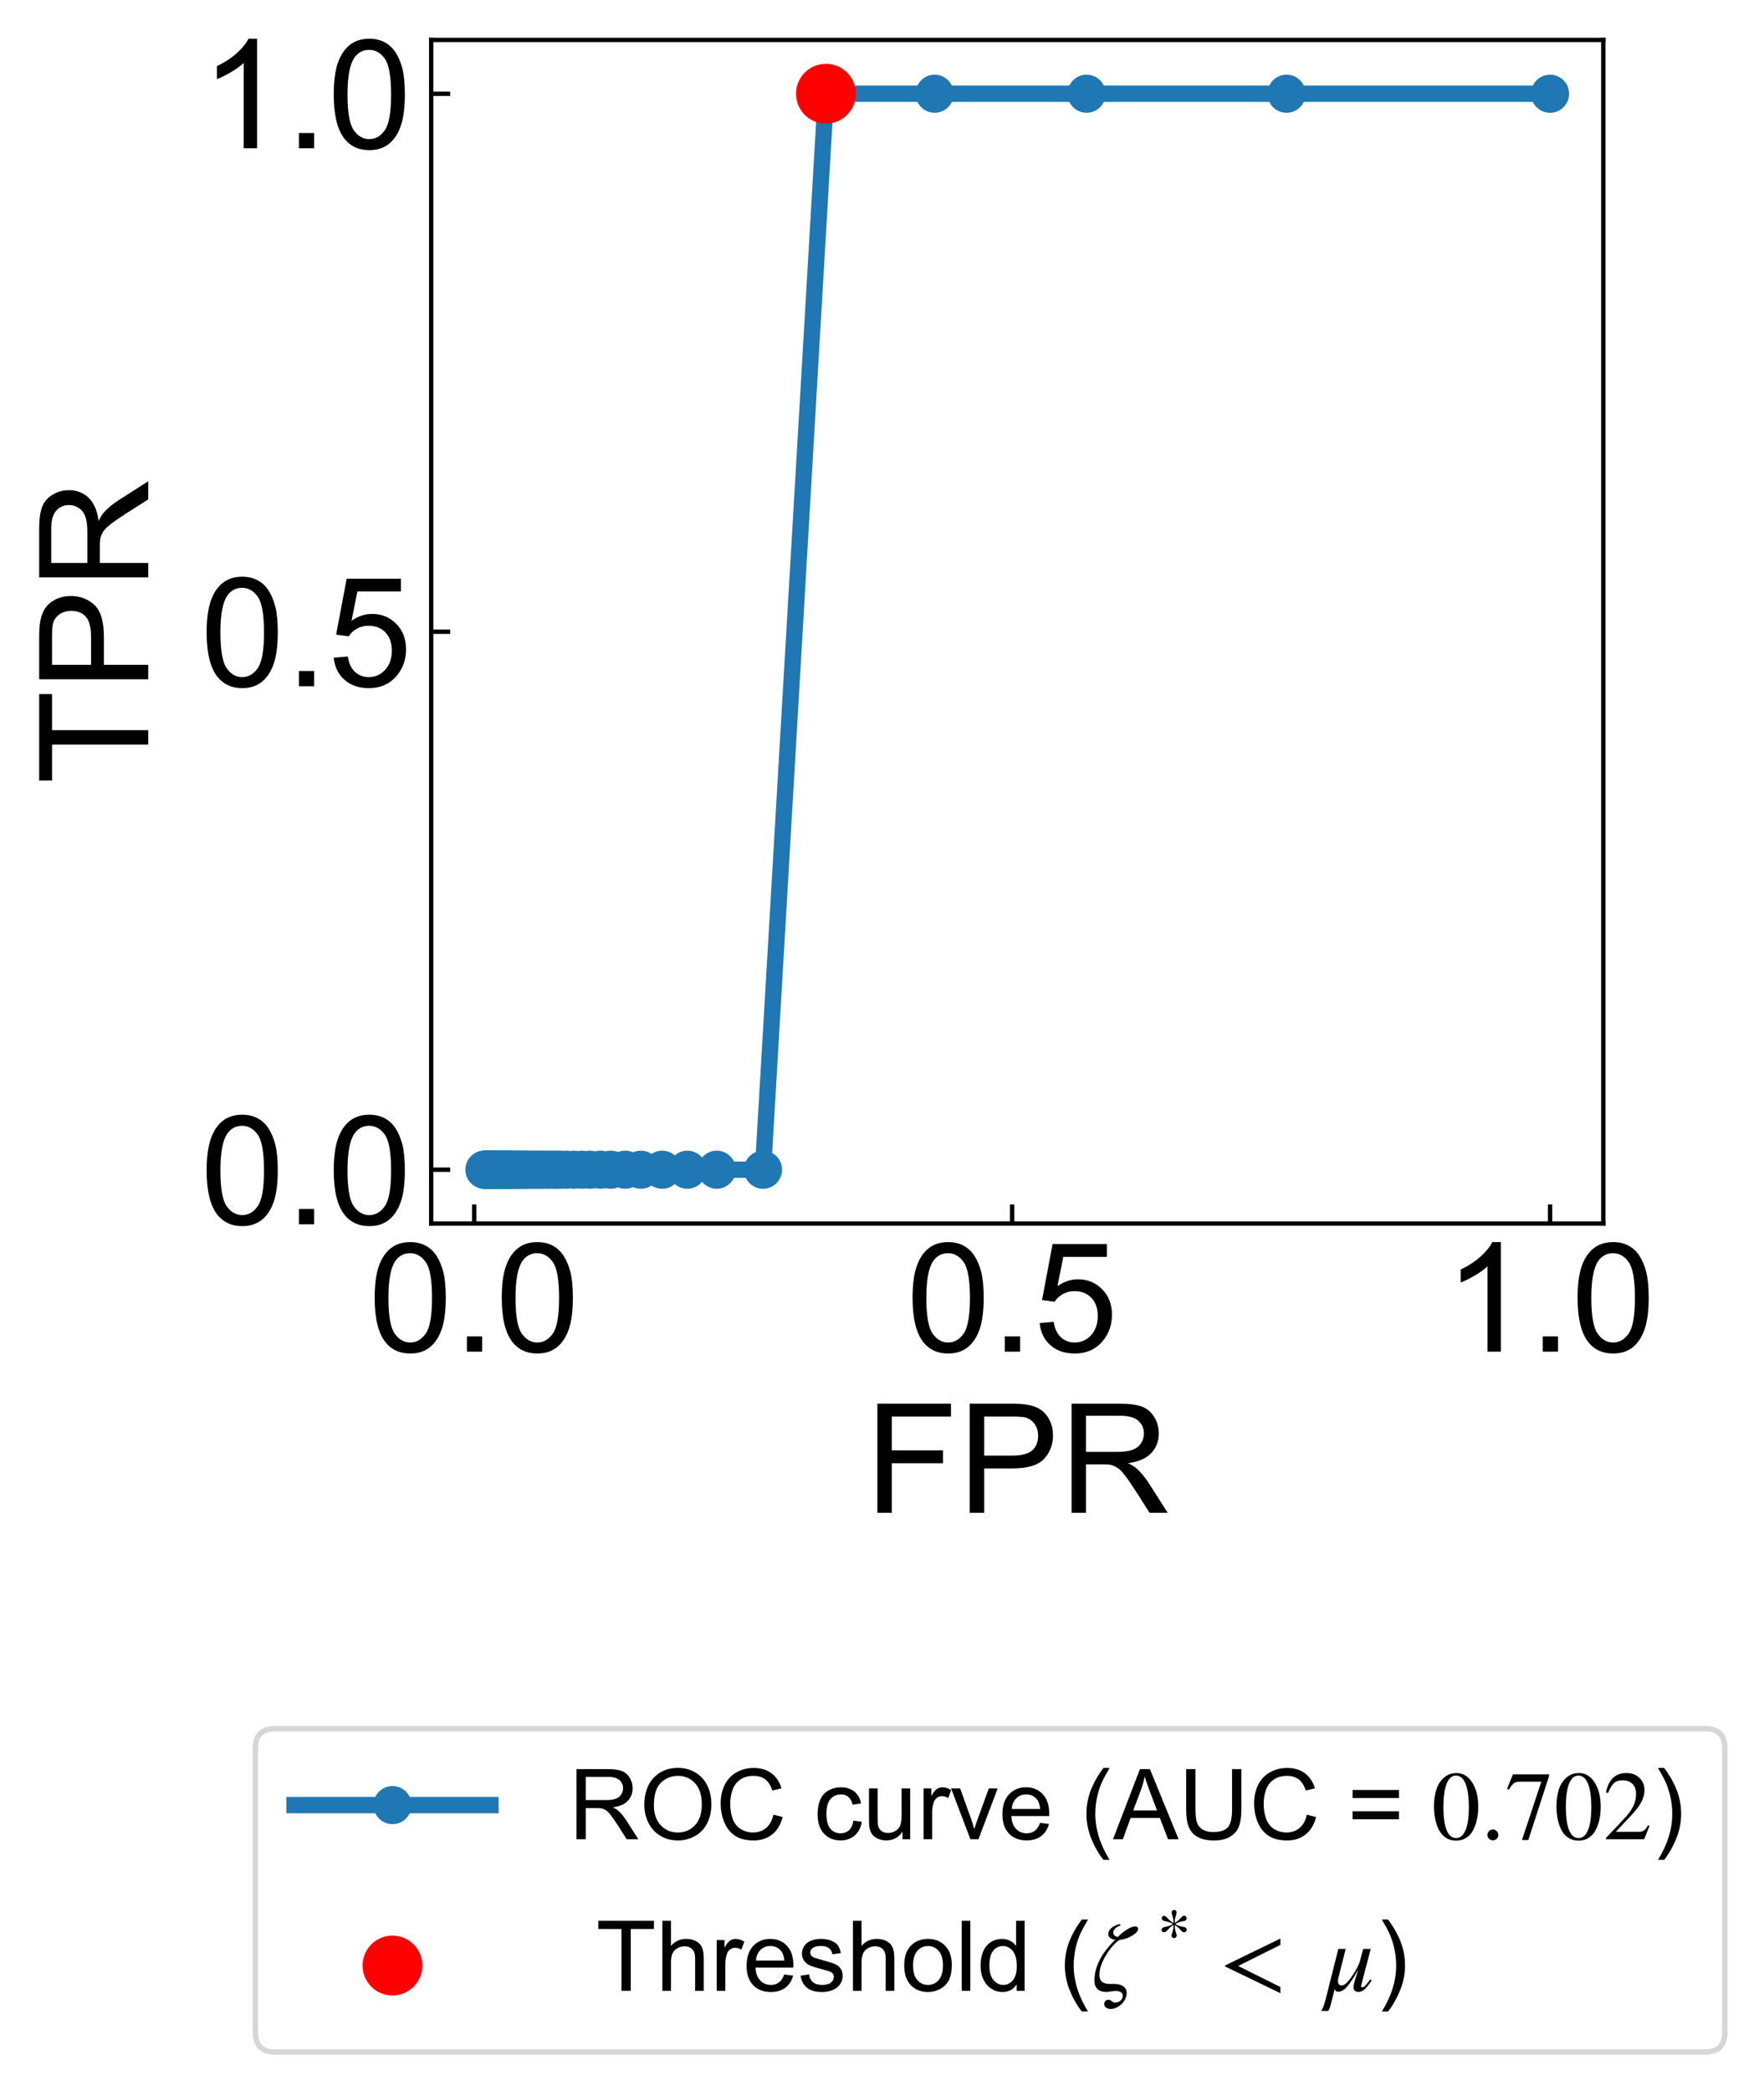 <?xml version="1.0" encoding="utf-8" standalone="no"?>
<!DOCTYPE svg PUBLIC "-//W3C//DTD SVG 1.1//EN"
  "http://www.w3.org/Graphics/SVG/1.1/DTD/svg11.dtd">
<!-- Created with matplotlib (https://matplotlib.org/) -->
<svg height="384.185pt" version="1.1" viewBox="0 0 324.121 384.185" width="324.121pt" xmlns="http://www.w3.org/2000/svg" xmlns:xlink="http://www.w3.org/1999/xlink">
 <defs>
  <style type="text/css">
*{stroke-linecap:butt;stroke-linejoin:round;}
  </style>
 </defs>
 <g id="figure_1">
  <g id="patch_1">
   <path d="M 0 384.185 
L 324.121 384.185 
L 324.121 0 
L 0 0 
z
" style="fill:#ffffff;"/>
  </g>
  <g id="axes_1">
   <g id="patch_2">
    <path d="M 79.227 224.777 
L 294.601 224.777 
L 294.601 7.337 
L 79.227 7.337 
z
" style="fill:#ffffff;"/>
   </g>
   <g id="line2d_1">
    <path clip-path="url(#p47728b07cc)" d="M 284.811 17.221 
L 236.398 17.221 
L 199.651 17.221 
L 171.737 17.221 
L 151.766 17.221 
L 140.198 214.894 
L 131.695 214.894 
L 126.29 214.894 
L 121.676 214.894 
L 117.755 214.894 
L 114.887 214.894 
L 112.218 214.894 
L 110.339 214.894 
L 108.395 214.894 
L 106.912 214.894 
L 105.462 214.894 
L 104.144 214.894 
L 103.122 214.894 
L 102.397 214.894 
L 101.903 214.894 
L 101.112 214.894 
L 100.551 214.894 
L 99.793 214.894 
L 99.233 214.894 
L 98.673 214.894 
L 98.211 214.894 
L 97.651 214.894 
L 97.256 214.894 
L 96.728 214.894 
L 96.399 214.894 
L 96.036 214.894 
L 95.74 214.894 
L 95.377 214.894 
L 95.146 214.894 
L 94.718 214.894 
L 94.454 214.894 
L 94.191 214.894 
L 93.993 214.894 
L 93.795 214.894 
L 93.565 214.894 
L 93.367 214.894 
L 93.136 214.894 
L 93.037 214.894 
L 92.872 214.894 
L 92.807 214.894 
L 92.708 214.894 
L 92.609 214.894 
L 92.411 214.894 
L 92.246 214.894 
L 92.213 214.894 
L 92.049 214.894 
L 91.818 214.894 
L 91.719 214.894 
L 91.653 214.894 
L 91.587 214.894 
L 91.422 214.894 
L 91.324 214.894 
L 91.225 214.894 
L 91.159 214.894 
L 91.093 214.894 
L 90.928 214.894 
L 90.895 214.894 
L 90.895 214.894 
L 90.763 214.894 
L 90.763 214.894 
L 90.664 214.894 
L 90.631 214.894 
L 90.598 214.894 
L 90.566 214.894 
L 90.434 214.894 
L 90.368 214.894 
L 90.335 214.894 
L 90.269 214.894 
L 90.236 214.894 
L 90.137 214.894 
L 90.005 214.894 
L 89.939 214.894 
L 89.939 214.894 
L 89.84 214.894 
L 89.808 214.894 
L 89.775 214.894 
L 89.709 214.894 
L 89.709 214.894 
L 89.676 214.894 
L 89.676 214.894 
L 89.61 214.894 
L 89.61 214.894 
L 89.61 214.894 
L 89.544 214.894 
L 89.478 214.894 
L 89.379 214.894 
L 89.313 214.894 
L 89.313 214.894 
L 89.247 214.894 
L 89.247 214.894 
L 89.247 214.894 
L 89.181 214.894 
L 89.148 214.894 
L 89.115 214.894 
L 89.05 214.894 
L 89.017 214.894 
" style="fill:none;stroke:#1f77b4;stroke-linecap:square;stroke-width:3;"/>
    <defs>
     <path d="M 0 3 
C 0.796 3 1.559 2.684 2.121 2.121 
C 2.684 1.559 3 0.796 3 0 
C 3 -0.796 2.684 -1.559 2.121 -2.121 
C 1.559 -2.684 0.796 -3 0 -3 
C -0.796 -3 -1.559 -2.684 -2.121 -2.121 
C -2.684 -1.559 -3 -0.796 -3 0 
C -3 0.796 -2.684 1.559 -2.121 2.121 
C -1.559 2.684 -0.796 3 0 3 
z
" id="m8e958aaad0" style="stroke:#1f77b4;"/>
    </defs>
    <g clip-path="url(#p47728b07cc)">
     <use style="fill:#1f77b4;stroke:#1f77b4;" x="284.811" xlink:href="#m8e958aaad0" y="17.221"/>
     <use style="fill:#1f77b4;stroke:#1f77b4;" x="236.398" xlink:href="#m8e958aaad0" y="17.221"/>
     <use style="fill:#1f77b4;stroke:#1f77b4;" x="199.651" xlink:href="#m8e958aaad0" y="17.221"/>
     <use style="fill:#1f77b4;stroke:#1f77b4;" x="171.737" xlink:href="#m8e958aaad0" y="17.221"/>
     <use style="fill:#1f77b4;stroke:#1f77b4;" x="151.766" xlink:href="#m8e958aaad0" y="17.221"/>
     <use style="fill:#1f77b4;stroke:#1f77b4;" x="140.198" xlink:href="#m8e958aaad0" y="214.894"/>
     <use style="fill:#1f77b4;stroke:#1f77b4;" x="131.695" xlink:href="#m8e958aaad0" y="214.894"/>
     <use style="fill:#1f77b4;stroke:#1f77b4;" x="126.29" xlink:href="#m8e958aaad0" y="214.894"/>
     <use style="fill:#1f77b4;stroke:#1f77b4;" x="121.676" xlink:href="#m8e958aaad0" y="214.894"/>
     <use style="fill:#1f77b4;stroke:#1f77b4;" x="117.755" xlink:href="#m8e958aaad0" y="214.894"/>
     <use style="fill:#1f77b4;stroke:#1f77b4;" x="114.887" xlink:href="#m8e958aaad0" y="214.894"/>
     <use style="fill:#1f77b4;stroke:#1f77b4;" x="112.218" xlink:href="#m8e958aaad0" y="214.894"/>
     <use style="fill:#1f77b4;stroke:#1f77b4;" x="110.339" xlink:href="#m8e958aaad0" y="214.894"/>
     <use style="fill:#1f77b4;stroke:#1f77b4;" x="108.395" xlink:href="#m8e958aaad0" y="214.894"/>
     <use style="fill:#1f77b4;stroke:#1f77b4;" x="106.912" xlink:href="#m8e958aaad0" y="214.894"/>
     <use style="fill:#1f77b4;stroke:#1f77b4;" x="105.462" xlink:href="#m8e958aaad0" y="214.894"/>
     <use style="fill:#1f77b4;stroke:#1f77b4;" x="104.144" xlink:href="#m8e958aaad0" y="214.894"/>
     <use style="fill:#1f77b4;stroke:#1f77b4;" x="103.122" xlink:href="#m8e958aaad0" y="214.894"/>
     <use style="fill:#1f77b4;stroke:#1f77b4;" x="102.397" xlink:href="#m8e958aaad0" y="214.894"/>
     <use style="fill:#1f77b4;stroke:#1f77b4;" x="101.903" xlink:href="#m8e958aaad0" y="214.894"/>
     <use style="fill:#1f77b4;stroke:#1f77b4;" x="101.112" xlink:href="#m8e958aaad0" y="214.894"/>
     <use style="fill:#1f77b4;stroke:#1f77b4;" x="100.551" xlink:href="#m8e958aaad0" y="214.894"/>
     <use style="fill:#1f77b4;stroke:#1f77b4;" x="99.793" xlink:href="#m8e958aaad0" y="214.894"/>
     <use style="fill:#1f77b4;stroke:#1f77b4;" x="99.233" xlink:href="#m8e958aaad0" y="214.894"/>
     <use style="fill:#1f77b4;stroke:#1f77b4;" x="98.673" xlink:href="#m8e958aaad0" y="214.894"/>
     <use style="fill:#1f77b4;stroke:#1f77b4;" x="98.211" xlink:href="#m8e958aaad0" y="214.894"/>
     <use style="fill:#1f77b4;stroke:#1f77b4;" x="97.651" xlink:href="#m8e958aaad0" y="214.894"/>
     <use style="fill:#1f77b4;stroke:#1f77b4;" x="97.256" xlink:href="#m8e958aaad0" y="214.894"/>
     <use style="fill:#1f77b4;stroke:#1f77b4;" x="96.728" xlink:href="#m8e958aaad0" y="214.894"/>
     <use style="fill:#1f77b4;stroke:#1f77b4;" x="96.399" xlink:href="#m8e958aaad0" y="214.894"/>
     <use style="fill:#1f77b4;stroke:#1f77b4;" x="96.036" xlink:href="#m8e958aaad0" y="214.894"/>
     <use style="fill:#1f77b4;stroke:#1f77b4;" x="95.74" xlink:href="#m8e958aaad0" y="214.894"/>
     <use style="fill:#1f77b4;stroke:#1f77b4;" x="95.377" xlink:href="#m8e958aaad0" y="214.894"/>
     <use style="fill:#1f77b4;stroke:#1f77b4;" x="95.146" xlink:href="#m8e958aaad0" y="214.894"/>
     <use style="fill:#1f77b4;stroke:#1f77b4;" x="94.718" xlink:href="#m8e958aaad0" y="214.894"/>
     <use style="fill:#1f77b4;stroke:#1f77b4;" x="94.454" xlink:href="#m8e958aaad0" y="214.894"/>
     <use style="fill:#1f77b4;stroke:#1f77b4;" x="94.191" xlink:href="#m8e958aaad0" y="214.894"/>
     <use style="fill:#1f77b4;stroke:#1f77b4;" x="93.993" xlink:href="#m8e958aaad0" y="214.894"/>
     <use style="fill:#1f77b4;stroke:#1f77b4;" x="93.795" xlink:href="#m8e958aaad0" y="214.894"/>
     <use style="fill:#1f77b4;stroke:#1f77b4;" x="93.565" xlink:href="#m8e958aaad0" y="214.894"/>
     <use style="fill:#1f77b4;stroke:#1f77b4;" x="93.367" xlink:href="#m8e958aaad0" y="214.894"/>
     <use style="fill:#1f77b4;stroke:#1f77b4;" x="93.136" xlink:href="#m8e958aaad0" y="214.894"/>
     <use style="fill:#1f77b4;stroke:#1f77b4;" x="93.037" xlink:href="#m8e958aaad0" y="214.894"/>
     <use style="fill:#1f77b4;stroke:#1f77b4;" x="92.872" xlink:href="#m8e958aaad0" y="214.894"/>
     <use style="fill:#1f77b4;stroke:#1f77b4;" x="92.807" xlink:href="#m8e958aaad0" y="214.894"/>
     <use style="fill:#1f77b4;stroke:#1f77b4;" x="92.708" xlink:href="#m8e958aaad0" y="214.894"/>
     <use style="fill:#1f77b4;stroke:#1f77b4;" x="92.609" xlink:href="#m8e958aaad0" y="214.894"/>
     <use style="fill:#1f77b4;stroke:#1f77b4;" x="92.411" xlink:href="#m8e958aaad0" y="214.894"/>
     <use style="fill:#1f77b4;stroke:#1f77b4;" x="92.246" xlink:href="#m8e958aaad0" y="214.894"/>
     <use style="fill:#1f77b4;stroke:#1f77b4;" x="92.213" xlink:href="#m8e958aaad0" y="214.894"/>
     <use style="fill:#1f77b4;stroke:#1f77b4;" x="92.049" xlink:href="#m8e958aaad0" y="214.894"/>
     <use style="fill:#1f77b4;stroke:#1f77b4;" x="91.818" xlink:href="#m8e958aaad0" y="214.894"/>
     <use style="fill:#1f77b4;stroke:#1f77b4;" x="91.719" xlink:href="#m8e958aaad0" y="214.894"/>
     <use style="fill:#1f77b4;stroke:#1f77b4;" x="91.653" xlink:href="#m8e958aaad0" y="214.894"/>
     <use style="fill:#1f77b4;stroke:#1f77b4;" x="91.587" xlink:href="#m8e958aaad0" y="214.894"/>
     <use style="fill:#1f77b4;stroke:#1f77b4;" x="91.422" xlink:href="#m8e958aaad0" y="214.894"/>
     <use style="fill:#1f77b4;stroke:#1f77b4;" x="91.324" xlink:href="#m8e958aaad0" y="214.894"/>
     <use style="fill:#1f77b4;stroke:#1f77b4;" x="91.225" xlink:href="#m8e958aaad0" y="214.894"/>
     <use style="fill:#1f77b4;stroke:#1f77b4;" x="91.159" xlink:href="#m8e958aaad0" y="214.894"/>
     <use style="fill:#1f77b4;stroke:#1f77b4;" x="91.093" xlink:href="#m8e958aaad0" y="214.894"/>
     <use style="fill:#1f77b4;stroke:#1f77b4;" x="90.928" xlink:href="#m8e958aaad0" y="214.894"/>
     <use style="fill:#1f77b4;stroke:#1f77b4;" x="90.895" xlink:href="#m8e958aaad0" y="214.894"/>
     <use style="fill:#1f77b4;stroke:#1f77b4;" x="90.895" xlink:href="#m8e958aaad0" y="214.894"/>
     <use style="fill:#1f77b4;stroke:#1f77b4;" x="90.763" xlink:href="#m8e958aaad0" y="214.894"/>
     <use style="fill:#1f77b4;stroke:#1f77b4;" x="90.763" xlink:href="#m8e958aaad0" y="214.894"/>
     <use style="fill:#1f77b4;stroke:#1f77b4;" x="90.664" xlink:href="#m8e958aaad0" y="214.894"/>
     <use style="fill:#1f77b4;stroke:#1f77b4;" x="90.631" xlink:href="#m8e958aaad0" y="214.894"/>
     <use style="fill:#1f77b4;stroke:#1f77b4;" x="90.598" xlink:href="#m8e958aaad0" y="214.894"/>
     <use style="fill:#1f77b4;stroke:#1f77b4;" x="90.566" xlink:href="#m8e958aaad0" y="214.894"/>
     <use style="fill:#1f77b4;stroke:#1f77b4;" x="90.434" xlink:href="#m8e958aaad0" y="214.894"/>
     <use style="fill:#1f77b4;stroke:#1f77b4;" x="90.368" xlink:href="#m8e958aaad0" y="214.894"/>
     <use style="fill:#1f77b4;stroke:#1f77b4;" x="90.335" xlink:href="#m8e958aaad0" y="214.894"/>
     <use style="fill:#1f77b4;stroke:#1f77b4;" x="90.269" xlink:href="#m8e958aaad0" y="214.894"/>
     <use style="fill:#1f77b4;stroke:#1f77b4;" x="90.236" xlink:href="#m8e958aaad0" y="214.894"/>
     <use style="fill:#1f77b4;stroke:#1f77b4;" x="90.137" xlink:href="#m8e958aaad0" y="214.894"/>
     <use style="fill:#1f77b4;stroke:#1f77b4;" x="90.005" xlink:href="#m8e958aaad0" y="214.894"/>
     <use style="fill:#1f77b4;stroke:#1f77b4;" x="89.939" xlink:href="#m8e958aaad0" y="214.894"/>
     <use style="fill:#1f77b4;stroke:#1f77b4;" x="89.939" xlink:href="#m8e958aaad0" y="214.894"/>
     <use style="fill:#1f77b4;stroke:#1f77b4;" x="89.84" xlink:href="#m8e958aaad0" y="214.894"/>
     <use style="fill:#1f77b4;stroke:#1f77b4;" x="89.808" xlink:href="#m8e958aaad0" y="214.894"/>
     <use style="fill:#1f77b4;stroke:#1f77b4;" x="89.775" xlink:href="#m8e958aaad0" y="214.894"/>
     <use style="fill:#1f77b4;stroke:#1f77b4;" x="89.709" xlink:href="#m8e958aaad0" y="214.894"/>
     <use style="fill:#1f77b4;stroke:#1f77b4;" x="89.709" xlink:href="#m8e958aaad0" y="214.894"/>
     <use style="fill:#1f77b4;stroke:#1f77b4;" x="89.676" xlink:href="#m8e958aaad0" y="214.894"/>
     <use style="fill:#1f77b4;stroke:#1f77b4;" x="89.676" xlink:href="#m8e958aaad0" y="214.894"/>
     <use style="fill:#1f77b4;stroke:#1f77b4;" x="89.61" xlink:href="#m8e958aaad0" y="214.894"/>
     <use style="fill:#1f77b4;stroke:#1f77b4;" x="89.61" xlink:href="#m8e958aaad0" y="214.894"/>
     <use style="fill:#1f77b4;stroke:#1f77b4;" x="89.61" xlink:href="#m8e958aaad0" y="214.894"/>
     <use style="fill:#1f77b4;stroke:#1f77b4;" x="89.544" xlink:href="#m8e958aaad0" y="214.894"/>
     <use style="fill:#1f77b4;stroke:#1f77b4;" x="89.478" xlink:href="#m8e958aaad0" y="214.894"/>
     <use style="fill:#1f77b4;stroke:#1f77b4;" x="89.379" xlink:href="#m8e958aaad0" y="214.894"/>
     <use style="fill:#1f77b4;stroke:#1f77b4;" x="89.313" xlink:href="#m8e958aaad0" y="214.894"/>
     <use style="fill:#1f77b4;stroke:#1f77b4;" x="89.313" xlink:href="#m8e958aaad0" y="214.894"/>
     <use style="fill:#1f77b4;stroke:#1f77b4;" x="89.247" xlink:href="#m8e958aaad0" y="214.894"/>
     <use style="fill:#1f77b4;stroke:#1f77b4;" x="89.247" xlink:href="#m8e958aaad0" y="214.894"/>
     <use style="fill:#1f77b4;stroke:#1f77b4;" x="89.247" xlink:href="#m8e958aaad0" y="214.894"/>
     <use style="fill:#1f77b4;stroke:#1f77b4;" x="89.181" xlink:href="#m8e958aaad0" y="214.894"/>
     <use style="fill:#1f77b4;stroke:#1f77b4;" x="89.148" xlink:href="#m8e958aaad0" y="214.894"/>
     <use style="fill:#1f77b4;stroke:#1f77b4;" x="89.115" xlink:href="#m8e958aaad0" y="214.894"/>
     <use style="fill:#1f77b4;stroke:#1f77b4;" x="89.05" xlink:href="#m8e958aaad0" y="214.894"/>
     <use style="fill:#1f77b4;stroke:#1f77b4;" x="89.017" xlink:href="#m8e958aaad0" y="214.894"/>
    </g>
   </g>
   <g id="PathCollection_1">
    <defs>
     <path d="M 0 5 
C 1.326 5 2.598 4.473 3.536 3.536 
C 4.473 2.598 5 1.326 5 0 
C 5 -1.326 4.473 -2.598 3.536 -3.536 
C 2.598 -4.473 1.326 -5 0 -5 
C -1.326 -5 -2.598 -4.473 -3.536 -3.536 
C -4.473 -2.598 -5 -1.326 -5 0 
C -5 1.326 -4.473 2.598 -3.536 3.536 
C -2.598 4.473 -1.326 5 0 5 
z
" id="me53ec9d1e6" style="stroke:#ff0000;"/>
    </defs>
    <g clip-path="url(#p47728b07cc)">
     <use style="fill:#ff0000;stroke:#ff0000;" x="151.766" xlink:href="#me53ec9d1e6" y="17.221"/>
    </g>
   </g>
   <g id="matplotlib.axis_1">
    <g id="xtick_1">
     <g id="line2d_2">
      <defs>
       <path d="M 0 0 
L 0 -3.5 
" id="md908d78f5a" style="stroke:#000000;stroke-width:0.8;"/>
      </defs>
      <g>
       <use style="stroke:#000000;stroke-width:0.8;" x="87.138" xlink:href="#md908d78f5a" y="224.777"/>
      </g>
     </g>
     <g id="text_1">
      <!-- 0.0 -->
      <defs>
       <path d="M 4.156 35.297 
Q 4.156 48 6.766 55.734 
Q 9.375 63.484 14.516 67.672 
Q 19.672 71.875 27.484 71.875 
Q 33.25 71.875 37.594 69.547 
Q 41.938 67.234 44.766 62.859 
Q 47.609 58.5 49.219 52.219 
Q 50.828 45.953 50.828 35.297 
Q 50.828 22.703 48.234 14.969 
Q 45.656 7.234 40.5 3 
Q 35.359 -1.219 27.484 -1.219 
Q 17.141 -1.219 11.234 6.203 
Q 4.156 15.141 4.156 35.297 
z
M 13.188 35.297 
Q 13.188 17.672 17.312 11.828 
Q 21.438 6 27.484 6 
Q 33.547 6 37.672 11.859 
Q 41.797 17.719 41.797 35.297 
Q 41.797 52.984 37.672 58.781 
Q 33.547 64.594 27.391 64.594 
Q 21.344 64.594 17.719 59.469 
Q 13.188 52.938 13.188 35.297 
z
" id="ArialMT-48"/>
       <path d="M 9.078 0 
L 9.078 10.016 
L 19.094 10.016 
L 19.094 0 
z
" id="ArialMT-46"/>
      </defs>
      <g transform="translate(67.678 248.319)scale(0.28 -0.28)">
       <use xlink:href="#ArialMT-48"/>
       <use x="55.615" xlink:href="#ArialMT-46"/>
       <use x="83.398" xlink:href="#ArialMT-48"/>
      </g>
     </g>
    </g>
    <g id="xtick_2">
     <g id="line2d_3">
      <g>
       <use style="stroke:#000000;stroke-width:0.8;" x="185.974" xlink:href="#md908d78f5a" y="224.777"/>
      </g>
     </g>
     <g id="text_2">
      <!-- 0.5 -->
      <defs>
       <path d="M 4.156 18.75 
L 13.375 19.531 
Q 14.406 12.797 18.141 9.391 
Q 21.875 6 27.156 6 
Q 33.5 6 37.891 10.781 
Q 42.281 15.578 42.281 23.484 
Q 42.281 31 38.062 35.344 
Q 33.844 39.703 27 39.703 
Q 22.75 39.703 19.328 37.766 
Q 15.922 35.844 13.969 32.766 
L 5.719 33.844 
L 12.641 70.609 
L 48.25 70.609 
L 48.25 62.203 
L 19.672 62.203 
L 15.828 42.969 
Q 22.266 47.469 29.344 47.469 
Q 38.719 47.469 45.156 40.969 
Q 51.609 34.469 51.609 24.266 
Q 51.609 14.547 45.953 7.469 
Q 39.062 -1.219 27.156 -1.219 
Q 17.391 -1.219 11.203 4.25 
Q 5.031 9.719 4.156 18.75 
z
" id="ArialMT-53"/>
      </defs>
      <g transform="translate(166.514 248.319)scale(0.28 -0.28)">
       <use xlink:href="#ArialMT-48"/>
       <use x="55.615" xlink:href="#ArialMT-46"/>
       <use x="83.398" xlink:href="#ArialMT-53"/>
      </g>
     </g>
    </g>
    <g id="xtick_3">
     <g id="line2d_4">
      <g>
       <use style="stroke:#000000;stroke-width:0.8;" x="284.811" xlink:href="#md908d78f5a" y="224.777"/>
      </g>
     </g>
     <g id="text_3">
      <!-- 1.0 -->
      <defs>
       <path d="M 37.25 0 
L 28.469 0 
L 28.469 56 
Q 25.297 52.984 20.141 49.953 
Q 14.984 46.922 10.891 45.406 
L 10.891 53.906 
Q 18.266 57.375 23.781 62.297 
Q 29.297 67.234 31.594 71.875 
L 37.25 71.875 
z
" id="ArialMT-49"/>
      </defs>
      <g transform="translate(265.351 248.319)scale(0.28 -0.28)">
       <use xlink:href="#ArialMT-49"/>
       <use x="55.615" xlink:href="#ArialMT-46"/>
       <use x="83.398" xlink:href="#ArialMT-48"/>
      </g>
     </g>
    </g>
    <g id="text_4">
     <!-- FPR -->
     <defs>
      <path d="M 8.203 0 
L 8.203 71.578 
L 56.5 71.578 
L 56.5 63.141 
L 17.672 63.141 
L 17.672 40.969 
L 51.266 40.969 
L 51.266 32.516 
L 17.672 32.516 
L 17.672 0 
z
" id="ArialMT-70"/>
      <path d="M 7.719 0 
L 7.719 71.578 
L 34.719 71.578 
Q 41.844 71.578 45.609 70.906 
Q 50.875 70.016 54.438 67.547 
Q 58.016 65.094 60.188 60.641 
Q 62.359 56.203 62.359 50.875 
Q 62.359 41.75 56.547 35.422 
Q 50.734 29.109 35.547 29.109 
L 17.188 29.109 
L 17.188 0 
z
M 17.188 37.547 
L 35.688 37.547 
Q 44.875 37.547 48.734 40.969 
Q 52.594 44.391 52.594 50.594 
Q 52.594 55.078 50.312 58.266 
Q 48.047 61.469 44.344 62.5 
Q 41.938 63.141 35.5 63.141 
L 17.188 63.141 
z
" id="ArialMT-80"/>
      <path d="M 7.859 0 
L 7.859 71.578 
L 39.594 71.578 
Q 49.172 71.578 54.141 69.641 
Q 59.125 67.719 62.109 62.828 
Q 65.094 57.953 65.094 52.047 
Q 65.094 44.438 60.156 39.203 
Q 55.219 33.984 44.922 32.562 
Q 48.688 30.766 50.641 29 
Q 54.781 25.203 58.5 19.484 
L 70.953 0 
L 59.031 0 
L 49.562 14.891 
Q 45.406 21.344 42.719 24.75 
Q 40.047 28.172 37.922 29.531 
Q 35.797 30.906 33.594 31.453 
Q 31.984 31.781 28.328 31.781 
L 17.328 31.781 
L 17.328 0 
z
M 17.328 39.984 
L 37.703 39.984 
Q 44.188 39.984 47.844 41.328 
Q 51.516 42.672 53.422 45.625 
Q 55.328 48.578 55.328 52.047 
Q 55.328 57.125 51.641 60.391 
Q 47.953 63.672 39.984 63.672 
L 17.328 63.672 
z
" id="ArialMT-82"/>
     </defs>
     <g transform="translate(158.914 277.926)scale(0.28 -0.28)">
      <use xlink:href="#ArialMT-70"/>
      <use x="61.084" xlink:href="#ArialMT-80"/>
      <use x="127.783" xlink:href="#ArialMT-82"/>
     </g>
    </g>
   </g>
   <g id="matplotlib.axis_2">
    <g id="ytick_1">
     <g id="line2d_5">
      <defs>
       <path d="M 0 0 
L 3.5 0 
" id="m05ffe768c8" style="stroke:#000000;stroke-width:0.8;"/>
      </defs>
      <g>
       <use style="stroke:#000000;stroke-width:0.8;" x="79.227" xlink:href="#m05ffe768c8" y="214.894"/>
      </g>
     </g>
     <g id="text_5">
      <!-- 0.0 -->
      <g transform="translate(36.807 224.915)scale(0.28 -0.28)">
       <use xlink:href="#ArialMT-48"/>
       <use x="55.615" xlink:href="#ArialMT-46"/>
       <use x="83.398" xlink:href="#ArialMT-48"/>
      </g>
     </g>
    </g>
    <g id="ytick_2">
     <g id="line2d_6">
      <g>
       <use style="stroke:#000000;stroke-width:0.8;" x="79.227" xlink:href="#m05ffe768c8" y="116.057"/>
      </g>
     </g>
     <g id="text_6">
      <!-- 0.5 -->
      <g transform="translate(36.807 126.078)scale(0.28 -0.28)">
       <use xlink:href="#ArialMT-48"/>
       <use x="55.615" xlink:href="#ArialMT-46"/>
       <use x="83.398" xlink:href="#ArialMT-53"/>
      </g>
     </g>
    </g>
    <g id="ytick_3">
     <g id="line2d_7">
      <g>
       <use style="stroke:#000000;stroke-width:0.8;" x="79.227" xlink:href="#m05ffe768c8" y="17.221"/>
      </g>
     </g>
     <g id="text_7">
      <!-- 1.0 -->
      <g transform="translate(36.807 27.242)scale(0.28 -0.28)">
       <use xlink:href="#ArialMT-49"/>
       <use x="55.615" xlink:href="#ArialMT-46"/>
       <use x="83.398" xlink:href="#ArialMT-48"/>
      </g>
     </g>
    </g>
    <g id="text_8">
     <!-- TPR -->
     <defs>
      <path d="M 25.922 0 
L 25.922 63.141 
L 2.344 63.141 
L 2.344 71.578 
L 59.078 71.578 
L 59.078 63.141 
L 35.406 63.141 
L 35.406 0 
z
" id="ArialMT-84"/>
     </defs>
     <g transform="translate(27.242 144.057)rotate(-90)scale(0.28 -0.28)">
      <use xlink:href="#ArialMT-84"/>
      <use x="61.084" xlink:href="#ArialMT-80"/>
      <use x="127.783" xlink:href="#ArialMT-82"/>
     </g>
    </g>
   </g>
   <g id="patch_3">
    <path d="M 79.227 224.777 
L 79.227 7.337 
" style="fill:none;stroke:#000000;stroke-linecap:square;stroke-linejoin:miter;stroke-width:0.8;"/>
   </g>
   <g id="patch_4">
    <path d="M 294.601 224.777 
L 294.601 7.337 
" style="fill:none;stroke:#000000;stroke-linecap:square;stroke-linejoin:miter;stroke-width:0.8;"/>
   </g>
   <g id="patch_5">
    <path d="M 79.227 224.777 
L 294.601 224.777 
" style="fill:none;stroke:#000000;stroke-linecap:square;stroke-linejoin:miter;stroke-width:0.8;"/>
   </g>
   <g id="patch_6">
    <path d="M 79.227 7.337 
L 294.601 7.337 
" style="fill:none;stroke:#000000;stroke-linecap:square;stroke-linejoin:miter;stroke-width:0.8;"/>
   </g>
   <g id="legend_1">
    <g id="patch_7">
     <path d="M 50.521 376.985 
L 313.321 376.985 
Q 316.921 376.985 316.921 373.385 
L 316.921 321.185 
Q 316.921 317.585 313.321 317.585 
L 50.521 317.585 
Q 46.921 317.585 46.921 321.185 
L 46.921 373.385 
Q 46.921 376.985 50.521 376.985 
z
" style="fill:#ffffff;opacity:0.8;stroke:#cccccc;stroke-linejoin:miter;"/>
    </g>
    <g id="line2d_8">
     <path d="M 54.121 331.625 
L 90.121 331.625 
" style="fill:none;stroke:#1f77b4;stroke-linecap:square;stroke-width:3;"/>
    </g>
    <g id="line2d_9">
     <g>
      <use style="fill:#1f77b4;stroke:#1f77b4;" x="72.121" xlink:href="#m8e958aaad0" y="331.625"/>
     </g>
    </g>
    <g id="text_9">
     <!-- ROC curve (AUC = $0.702$) -->
     <defs>
      <path d="M 4.828 34.859 
Q 4.828 52.688 14.391 62.766 
Q 23.969 72.859 39.109 72.859 
Q 49.031 72.859 56.984 68.109 
Q 64.938 63.375 69.109 54.906 
Q 73.297 46.438 73.297 35.688 
Q 73.297 24.812 68.891 16.219 
Q 64.5 7.625 56.438 3.203 
Q 48.391 -1.219 39.062 -1.219 
Q 28.953 -1.219 20.984 3.656 
Q 13.031 8.547 8.922 16.984 
Q 4.828 25.438 4.828 34.859 
z
M 14.594 34.719 
Q 14.594 21.781 21.547 14.328 
Q 28.516 6.891 39.016 6.891 
Q 49.703 6.891 56.609 14.406 
Q 63.531 21.922 63.531 35.75 
Q 63.531 44.484 60.578 51 
Q 57.625 57.516 51.922 61.109 
Q 46.234 64.703 39.156 64.703 
Q 29.109 64.703 21.844 57.781 
Q 14.594 50.875 14.594 34.719 
z
" id="ArialMT-79"/>
      <path d="M 58.797 25.094 
L 68.266 22.703 
Q 65.281 11.031 57.547 4.906 
Q 49.812 -1.219 38.625 -1.219 
Q 27.047 -1.219 19.797 3.484 
Q 12.547 8.203 8.766 17.141 
Q 4.984 26.078 4.984 36.328 
Q 4.984 47.516 9.25 55.828 
Q 13.531 64.156 21.406 68.469 
Q 29.297 72.797 38.766 72.797 
Q 49.516 72.797 56.828 67.328 
Q 64.156 61.859 67.047 51.953 
L 57.719 49.75 
Q 55.219 57.562 50.484 61.125 
Q 45.75 64.703 38.578 64.703 
Q 30.328 64.703 24.781 60.734 
Q 19.234 56.781 16.984 50.109 
Q 14.75 43.453 14.75 36.375 
Q 14.75 27.25 17.406 20.438 
Q 20.062 13.625 25.672 10.25 
Q 31.297 6.891 37.844 6.891 
Q 45.797 6.891 51.312 11.469 
Q 56.844 16.062 58.797 25.094 
z
" id="ArialMT-67"/>
      <path id="ArialMT-32"/>
      <path d="M 40.438 19 
L 49.078 17.875 
Q 47.656 8.938 41.812 3.875 
Q 35.984 -1.172 27.484 -1.172 
Q 16.844 -1.172 10.375 5.781 
Q 3.906 12.75 3.906 25.734 
Q 3.906 34.125 6.688 40.422 
Q 9.469 46.734 15.156 49.875 
Q 20.844 53.031 27.547 53.031 
Q 35.984 53.031 41.359 48.75 
Q 46.734 44.484 48.25 36.625 
L 39.703 35.297 
Q 38.484 40.531 35.375 43.156 
Q 32.281 45.797 27.875 45.797 
Q 21.234 45.797 17.078 41.031 
Q 12.938 36.281 12.938 25.984 
Q 12.938 15.531 16.938 10.797 
Q 20.953 6.062 27.391 6.062 
Q 32.562 6.062 36.031 9.234 
Q 39.5 12.406 40.438 19 
z
" id="ArialMT-99"/>
      <path d="M 40.578 0 
L 40.578 7.625 
Q 34.516 -1.172 24.125 -1.172 
Q 19.531 -1.172 15.547 0.578 
Q 11.578 2.344 9.641 5 
Q 7.719 7.672 6.938 11.531 
Q 6.391 14.109 6.391 19.734 
L 6.391 51.859 
L 15.188 51.859 
L 15.188 23.094 
Q 15.188 16.219 15.719 13.812 
Q 16.547 10.359 19.234 8.375 
Q 21.922 6.391 25.875 6.391 
Q 29.828 6.391 33.297 8.422 
Q 36.766 10.453 38.203 13.938 
Q 39.656 17.438 39.656 24.078 
L 39.656 51.859 
L 48.438 51.859 
L 48.438 0 
z
" id="ArialMT-117"/>
      <path d="M 6.5 0 
L 6.5 51.859 
L 14.406 51.859 
L 14.406 44 
Q 17.438 49.516 20 51.266 
Q 22.562 53.031 25.641 53.031 
Q 30.078 53.031 34.672 50.203 
L 31.641 42.047 
Q 28.422 43.953 25.203 43.953 
Q 22.312 43.953 20.016 42.219 
Q 17.719 40.484 16.75 37.406 
Q 15.281 32.719 15.281 27.156 
L 15.281 0 
z
" id="ArialMT-114"/>
      <path d="M 21 0 
L 1.266 51.859 
L 10.547 51.859 
L 21.688 20.797 
Q 23.484 15.766 25 10.359 
Q 26.172 14.453 28.266 20.219 
L 39.797 51.859 
L 48.828 51.859 
L 29.203 0 
z
" id="ArialMT-118"/>
      <path d="M 42.094 16.703 
L 51.172 15.578 
Q 49.031 7.625 43.219 3.219 
Q 37.406 -1.172 28.375 -1.172 
Q 17 -1.172 10.328 5.828 
Q 3.656 12.844 3.656 25.484 
Q 3.656 38.578 10.391 45.797 
Q 17.141 53.031 27.875 53.031 
Q 38.281 53.031 44.875 45.953 
Q 51.469 38.875 51.469 26.031 
Q 51.469 25.25 51.422 23.688 
L 12.75 23.688 
Q 13.234 15.141 17.578 10.594 
Q 21.922 6.062 28.422 6.062 
Q 33.25 6.062 36.672 8.594 
Q 40.094 11.141 42.094 16.703 
z
M 13.234 30.906 
L 42.188 30.906 
Q 41.609 37.453 38.875 40.719 
Q 34.672 45.797 27.984 45.797 
Q 21.922 45.797 17.797 41.75 
Q 13.672 37.703 13.234 30.906 
z
" id="ArialMT-101"/>
      <path d="M 23.391 -21.047 
Q 16.109 -11.859 11.078 0.438 
Q 6.062 12.75 6.062 25.922 
Q 6.062 37.547 9.812 48.188 
Q 14.203 60.547 23.391 72.797 
L 29.688 72.797 
Q 23.781 62.641 21.875 58.297 
Q 18.891 51.562 17.188 44.234 
Q 15.094 35.109 15.094 25.875 
Q 15.094 2.391 29.688 -21.047 
z
" id="ArialMT-40"/>
      <path d="M -0.141 0 
L 27.344 71.578 
L 37.547 71.578 
L 66.844 0 
L 56.062 0 
L 47.703 21.688 
L 17.781 21.688 
L 9.906 0 
z
M 20.516 29.391 
L 44.781 29.391 
L 37.312 49.219 
Q 33.891 58.25 32.234 64.062 
Q 30.859 57.172 28.375 50.391 
z
" id="ArialMT-65"/>
      <path d="M 54.688 71.578 
L 64.156 71.578 
L 64.156 30.219 
Q 64.156 19.438 61.719 13.078 
Q 59.281 6.734 52.906 2.75 
Q 46.531 -1.219 36.188 -1.219 
Q 26.125 -1.219 19.719 2.25 
Q 13.328 5.719 10.594 12.281 
Q 7.859 18.844 7.859 30.219 
L 7.859 71.578 
L 17.328 71.578 
L 17.328 30.281 
Q 17.328 20.953 19.062 16.531 
Q 20.797 12.109 25.016 9.719 
Q 29.25 7.328 35.359 7.328 
Q 45.797 7.328 50.234 12.062 
Q 54.688 16.797 54.688 30.281 
z
" id="ArialMT-85"/>
      <path d="M 52.828 42.094 
L 5.562 42.094 
L 5.562 50.297 
L 52.828 50.297 
z
M 52.828 20.359 
L 5.562 20.359 
L 5.562 28.562 
L 52.828 28.562 
z
" id="ArialMT-61"/>
      <path d="M 47.594 33 
Q 47.594 26.297 46.297 20.344 
Q 45 14.406 42.453 9.406 
Q 39.906 4.406 35.406 1.5 
Q 30.906 -1.406 25 -1.406 
Q 18.906 -1.406 14.297 1.688 
Q 9.703 4.797 7.203 10 
Q 4.703 15.203 3.547 21.094 
Q 2.406 27 2.406 33.594 
Q 2.406 42.906 4.703 50.344 
Q 7 57.797 12.344 62.688 
Q 17.703 67.594 25.406 67.594 
Q 35.203 67.594 41.391 58 
Q 47.594 48.406 47.594 33 
z
M 38 32.5 
Q 38 48.297 34.641 56.641 
Q 31.297 65 24.797 65 
Q 18.594 65 15.297 56.594 
Q 12 48.203 12 32.906 
Q 12 17.5 15.297 9.344 
Q 18.594 1.203 25 1.203 
Q 31.297 1.203 34.641 9.344 
Q 38 17.5 38 32.5 
z
" id="STIXGeneral-Regular-48"/>
      <path d="M 18.094 4.297 
Q 18.094 2.094 16.438 0.5 
Q 14.797 -1.094 12.5 -1.094 
Q 10.203 -1.094 8.594 0.5 
Q 7 2.094 7 4.391 
Q 7 6.703 8.641 8.344 
Q 10.297 10 12.594 10 
Q 14.797 10 16.438 8.297 
Q 18.094 6.594 18.094 4.297 
z
" id="STIXGeneral-Regular-46"/>
      <path d="M 44.906 64.594 
L 23.703 -0.797 
L 17.203 -0.797 
L 37 58.797 
L 15.5 58.797 
Q 11.203 58.797 9.094 57.297 
Q 7 55.797 3.797 50.594 
L 2 51.5 
L 8 66.203 
L 44.906 66.203 
z
" id="STIXGeneral-Regular-55"/>
      <path d="M 47.406 13.703 
L 42 0 
L 2.906 0 
L 2.906 1.203 
L 20.703 20.094 
Q 27.703 27.406 30.703 33.5 
Q 33.703 39.594 33.703 46.094 
Q 33.703 52.797 30 56.5 
Q 26.297 60.203 19.797 60.203 
Q 14.406 60.203 11.25 57.391 
Q 8.094 54.594 5.094 47.203 
L 3 47.703 
Q 4.703 57 9.844 62.297 
Q 15 67.594 23.797 67.594 
Q 32.094 67.594 37.188 62.594 
Q 42.297 57.594 42.297 50 
Q 42.297 38.703 29.5 25.203 
L 13 7.594 
L 36.406 7.594 
Q 39.703 7.594 41.641 8.891 
Q 43.594 10.203 46 14.297 
z
" id="STIXGeneral-Regular-50"/>
      <path d="M 12.359 -21.047 
L 6.062 -21.047 
Q 20.656 2.391 20.656 25.875 
Q 20.656 35.062 18.562 44.094 
Q 16.891 51.422 13.922 58.156 
Q 12.016 62.547 6.062 72.797 
L 12.359 72.797 
Q 21.531 60.547 25.922 48.188 
Q 29.688 37.547 29.688 25.922 
Q 29.688 12.75 24.625 0.438 
Q 19.578 -11.859 12.359 -21.047 
z
" id="ArialMT-41"/>
     </defs>
     <g transform="translate(104.521 337.925)scale(0.18 -0.18)">
      <use transform="translate(0 0.141)" xlink:href="#ArialMT-82"/>
      <use transform="translate(72.217 0.141)" xlink:href="#ArialMT-79"/>
      <use transform="translate(150 0.141)" xlink:href="#ArialMT-67"/>
      <use transform="translate(222.217 0.141)" xlink:href="#ArialMT-32"/>
      <use transform="translate(250 0.141)" xlink:href="#ArialMT-99"/>
      <use transform="translate(300 0.141)" xlink:href="#ArialMT-117"/>
      <use transform="translate(355.615 0.141)" xlink:href="#ArialMT-114"/>
      <use transform="translate(388.916 0.141)" xlink:href="#ArialMT-118"/>
      <use transform="translate(438.916 0.141)" xlink:href="#ArialMT-101"/>
      <use transform="translate(494.531 0.141)" xlink:href="#ArialMT-32"/>
      <use transform="translate(522.314 0.141)" xlink:href="#ArialMT-40"/>
      <use transform="translate(555.615 0.141)" xlink:href="#ArialMT-65"/>
      <use transform="translate(622.314 0.141)" xlink:href="#ArialMT-85"/>
      <use transform="translate(694.531 0.141)" xlink:href="#ArialMT-67"/>
      <use transform="translate(766.748 0.141)" xlink:href="#ArialMT-32"/>
      <use transform="translate(794.531 0.141)" xlink:href="#ArialMT-61"/>
      <use transform="translate(852.93 0.141)" xlink:href="#ArialMT-32"/>
      <use transform="translate(880.713 0.141)" xlink:href="#STIXGeneral-Regular-48"/>
      <use transform="translate(930.713 0.141)" xlink:href="#STIXGeneral-Regular-46"/>
      <use transform="translate(955.713 0.141)" xlink:href="#STIXGeneral-Regular-55"/>
      <use transform="translate(1005.713 0.141)" xlink:href="#STIXGeneral-Regular-48"/>
      <use transform="translate(1055.713 0.141)" xlink:href="#STIXGeneral-Regular-50"/>
      <use transform="translate(1105.713 0.141)" xlink:href="#ArialMT-41"/>
     </g>
    </g>
    <g id="PathCollection_2">
     <g>
      <use style="fill:#ff0000;stroke:#ff0000;" x="72.121" xlink:href="#me53ec9d1e6" y="361.1"/>
     </g>
    </g>
    <g id="text_10">
     <!--  Threshold ($\zeta^* &lt;~\mu$) -->
     <defs>
      <path d="M 6.594 0 
L 6.594 71.578 
L 15.375 71.578 
L 15.375 45.906 
Q 21.531 53.031 30.906 53.031 
Q 36.672 53.031 40.922 50.75 
Q 45.172 48.484 47 44.484 
Q 48.828 40.484 48.828 32.859 
L 48.828 0 
L 40.047 0 
L 40.047 32.859 
Q 40.047 39.453 37.188 42.453 
Q 34.328 45.453 29.109 45.453 
Q 25.203 45.453 21.75 43.422 
Q 18.312 41.406 16.844 37.938 
Q 15.375 34.469 15.375 28.375 
L 15.375 0 
z
" id="ArialMT-104"/>
      <path d="M 3.078 15.484 
L 11.766 16.844 
Q 12.5 11.625 15.844 8.844 
Q 19.188 6.062 25.203 6.062 
Q 31.25 6.062 34.172 8.516 
Q 37.109 10.984 37.109 14.312 
Q 37.109 17.281 34.516 19 
Q 32.719 20.172 25.531 21.969 
Q 15.875 24.422 12.141 26.203 
Q 8.406 27.984 6.469 31.125 
Q 4.547 34.281 4.547 38.094 
Q 4.547 41.547 6.125 44.5 
Q 7.719 47.469 10.453 49.422 
Q 12.5 50.922 16.031 51.969 
Q 19.578 53.031 23.641 53.031 
Q 29.734 53.031 34.344 51.266 
Q 38.969 49.516 41.156 46.5 
Q 43.359 43.5 44.188 38.484 
L 35.594 37.312 
Q 35.016 41.312 32.203 43.547 
Q 29.391 45.797 24.266 45.797 
Q 18.219 45.797 15.625 43.797 
Q 13.031 41.797 13.031 39.109 
Q 13.031 37.406 14.109 36.031 
Q 15.188 34.625 17.484 33.688 
Q 18.797 33.203 25.25 31.453 
Q 34.578 28.953 38.25 27.359 
Q 41.938 25.781 44.031 22.75 
Q 46.141 19.734 46.141 15.234 
Q 46.141 10.844 43.578 6.953 
Q 41.016 3.078 36.172 0.953 
Q 31.344 -1.172 25.25 -1.172 
Q 15.141 -1.172 9.844 3.031 
Q 4.547 7.234 3.078 15.484 
z
" id="ArialMT-115"/>
      <path d="M 3.328 25.922 
Q 3.328 40.328 11.328 47.266 
Q 18.016 53.031 27.641 53.031 
Q 38.328 53.031 45.109 46.016 
Q 51.906 39.016 51.906 26.656 
Q 51.906 16.656 48.906 10.906 
Q 45.906 5.172 40.156 2 
Q 34.422 -1.172 27.641 -1.172 
Q 16.75 -1.172 10.031 5.812 
Q 3.328 12.797 3.328 25.922 
z
M 12.359 25.922 
Q 12.359 15.969 16.703 11.016 
Q 21.047 6.062 27.641 6.062 
Q 34.188 6.062 38.531 11.031 
Q 42.875 16.016 42.875 26.219 
Q 42.875 35.844 38.5 40.797 
Q 34.125 45.75 27.641 45.75 
Q 21.047 45.75 16.703 40.812 
Q 12.359 35.891 12.359 25.922 
z
" id="ArialMT-111"/>
      <path d="M 6.391 0 
L 6.391 71.578 
L 15.188 71.578 
L 15.188 0 
z
" id="ArialMT-108"/>
      <path d="M 40.234 0 
L 40.234 6.547 
Q 35.297 -1.172 25.734 -1.172 
Q 19.531 -1.172 14.328 2.25 
Q 9.125 5.672 6.266 11.797 
Q 3.422 17.922 3.422 25.875 
Q 3.422 33.641 6 39.969 
Q 8.594 46.297 13.766 49.656 
Q 18.953 53.031 25.344 53.031 
Q 30.031 53.031 33.688 51.047 
Q 37.359 49.078 39.656 45.906 
L 39.656 71.578 
L 48.391 71.578 
L 48.391 0 
z
M 12.453 25.875 
Q 12.453 15.922 16.641 10.984 
Q 20.844 6.062 26.562 6.062 
Q 32.328 6.062 36.344 10.766 
Q 40.375 15.484 40.375 25.141 
Q 40.375 35.797 36.266 40.766 
Q 32.172 45.75 26.172 45.75 
Q 20.312 45.75 16.375 40.969 
Q 12.453 36.188 12.453 25.875 
z
" id="ArialMT-100"/>
      <path d="M 29 68.297 
L 29.5 66.797 
Q 26 65.5 24.094 63.594 
Q 22.203 61.703 22.203 59.797 
Q 22.203 55.797 27 55 
Q 30 58.594 35.391 62.141 
Q 40.797 65.703 44.406 65.703 
Q 47.5 65.703 47.5 63.203 
Q 47.5 59.906 41.344 56.25 
Q 35.203 52.594 28.5 52 
Q 21.406 47.203 14.75 36.344 
Q 8.094 25.5 8.094 16.297 
Q 8.094 11.406 10.844 9.203 
Q 13.594 7 19 7 
Q 19.703 7 21.094 7.047 
Q 22.5 7.094 22.797 7.094 
Q 29.094 7.094 32.5 4.594 
Q 35.906 2.094 35.906 -2.094 
Q 35.906 -6.594 33.094 -10.594 
Q 30.906 -14 27 -16.25 
Q 23.094 -18.5 19.703 -18.5 
Q 16.906 -18.5 14.953 -17.203 
Q 13 -15.906 13 -13.297 
Q 13 -11.594 14.203 -10.344 
Q 15.406 -9.094 17.297 -9.094 
Q 18.906 -9.094 20.75 -10.547 
Q 22.594 -12 23.797 -12 
Q 27.094 -12 29.5 -10.047 
Q 31.906 -8.094 31.906 -5.094 
Q 31.906 -0.094 24.297 -0.094 
Q 23 -0.094 19.844 -0.594 
Q 16.703 -1.094 15.203 -1.094 
Q 3 -1.094 3 10.703 
Q 3 31.5 24.203 52.203 
L 24.094 52.297 
Q 21.5 52.297 19.297 53.844 
Q 17.094 55.406 17.094 58.094 
Q 17.094 61.297 20.141 64.047 
Q 23.203 66.797 29 68.297 
z
" id="STIXGeneral-Italic-950"/>
      <path d="M 26.797 47.094 
L 27.703 46.5 
Q 31.406 44.094 37.297 43.094 
Q 40.703 42.594 42 41.641 
Q 43.297 40.703 43.297 38.797 
Q 43.297 37.094 42.297 36 
Q 41.297 34.906 39.703 34.906 
Q 37.203 34.906 33.703 39.297 
Q 31.406 42.094 26.797 45.094 
L 26 45.594 
L 26 44.703 
Q 26 39.094 28 33.703 
Q 28.906 31.203 28.906 30.406 
Q 28.906 28.906 27.656 27.703 
Q 26.406 26.5 24.906 26.5 
Q 23.5 26.5 22.391 27.594 
Q 21.297 28.703 21.297 30.094 
Q 21.297 31.5 22.5 34.797 
Q 24.094 39.094 24.094 44.703 
L 24.094 45.594 
Q 20.094 43.094 18.906 42 
Q 17.703 40.797 14.797 37.5 
Q 12.594 35 10.5 35 
Q 8.797 35 7.797 36 
Q 6.797 37 6.797 38.594 
Q 6.797 40.5 8.25 41.5 
Q 9.703 42.5 13.094 43.094 
Q 16.594 43.797 18.438 44.5 
Q 20.297 45.203 23.406 47.094 
Q 19.094 49.703 13.703 50.797 
Q 10 51.594 8.5 52.594 
Q 7 53.594 7 55.406 
Q 7 57 7.891 58.047 
Q 8.797 59.094 10.297 59.094 
Q 12.297 59.094 15.203 55.906 
Q 19.406 51.203 24.094 48.594 
L 24.094 49.906 
Q 24.094 54 22.594 59 
Q 21.5 62.297 21.5 64.203 
Q 21.5 65.594 22.547 66.594 
Q 23.594 67.594 25.094 67.594 
Q 26.594 67.594 27.688 66.547 
Q 28.797 65.5 28.797 64 
Q 28.797 62.406 27.703 59.297 
Q 26 54.797 26 51 
L 26 48.594 
Q 29.406 50.594 31.797 52.797 
Q 32.297 53.297 33.641 54.75 
Q 35 56.203 35.797 57 
Q 36.594 57.797 37.641 58.547 
Q 38.703 59.297 39.5 59.297 
Q 41.203 59.297 42.203 58.25 
Q 43.203 57.203 43.203 55.5 
Q 43.203 53.5 42.047 52.547 
Q 40.906 51.594 38 51.203 
Q 32.406 50.297 26.797 47.094 
z
" id="STIXGeneral-Regular-42"/>
      <path d="M 62.094 -2.406 
L 5.594 24.906 
L 5.594 25.906 
L 62.094 53.406 
L 62.094 46.906 
L 18.906 25.406 
L 62.094 3.906 
z
" id="STIXGeneral-Regular-60"/>
      <path d="M 46.906 11.703 
L 48.297 10.797 
Q 43.703 3.703 40.844 1.297 
Q 38 -1.094 34.594 -1.094 
Q 32.5 -1.094 31.094 0.094 
Q 29.703 1.297 29.703 3.406 
Q 29.703 6.5 31.203 11 
L 34.5 21.406 
L 34.406 21.406 
Q 27.594 9.297 23.047 4.188 
Q 18.5 -0.906 14.094 -0.906 
Q 11.297 -0.906 10.5 1.906 
Q 9.594 -1.703 8.547 -5.844 
Q 7.5 -10 7.047 -11.844 
Q 6.594 -13.703 6 -15.703 
Q 5.406 -17.703 4.906 -18.703 
Q 4.406 -19.703 3.797 -20.5 
L -3.297 -20.5 
Q -0.906 -17 1.094 -9.297 
L 14.203 42.797 
L 21.703 42.797 
L 14.203 13 
Q 13.797 11.203 13.797 10.297 
Q 13.797 5.5 17.797 5.5 
Q 21.797 5.5 28.297 15.141 
Q 34.797 24.797 36.297 30.594 
L 39.594 42.797 
L 47.297 42.797 
L 39.406 12.797 
Q 37.5 5.203 37.5 5.094 
Q 37.5 3.594 38.594 3.594 
Q 39.797 3.594 41.438 5.141 
Q 43.094 6.703 46.906 11.703 
z
" id="STIXGeneral-Italic-956"/>
     </defs>
     <g transform="translate(104.521 365.825)scale(0.18 -0.18)">
      <use transform="translate(0 0.409)" xlink:href="#ArialMT-32"/>
      <use transform="translate(27.783 0.409)" xlink:href="#ArialMT-84"/>
      <use transform="translate(88.867 0.409)" xlink:href="#ArialMT-104"/>
      <use transform="translate(144.482 0.409)" xlink:href="#ArialMT-114"/>
      <use transform="translate(177.783 0.409)" xlink:href="#ArialMT-101"/>
      <use transform="translate(233.398 0.409)" xlink:href="#ArialMT-115"/>
      <use transform="translate(283.398 0.409)" xlink:href="#ArialMT-104"/>
      <use transform="translate(339.014 0.409)" xlink:href="#ArialMT-111"/>
      <use transform="translate(394.629 0.409)" xlink:href="#ArialMT-108"/>
      <use transform="translate(416.846 0.409)" xlink:href="#ArialMT-100"/>
      <use transform="translate(472.461 0.409)" xlink:href="#ArialMT-32"/>
      <use transform="translate(500.244 0.409)" xlink:href="#ArialMT-40"/>
      <use transform="translate(533.545 0.409)" xlink:href="#STIXGeneral-Italic-950"/>
      <use transform="translate(600.309 35.684)scale(0.7)" xlink:href="#STIXGeneral-Regular-42"/>
      <use transform="translate(664.266 0.409)" xlink:href="#STIXGeneral-Regular-60"/>
      <use transform="translate(771.272 0.409)" xlink:href="#STIXGeneral-Italic-956"/>
      <use transform="translate(823.872 0.409)" xlink:href="#ArialMT-41"/>
     </g>
    </g>
   </g>
  </g>
 </g>
 <defs>
  <clipPath id="p47728b07cc">
   <rect height="217.44" width="215.374" x="79.227" y="7.337"/>
  </clipPath>
 </defs>
</svg>
